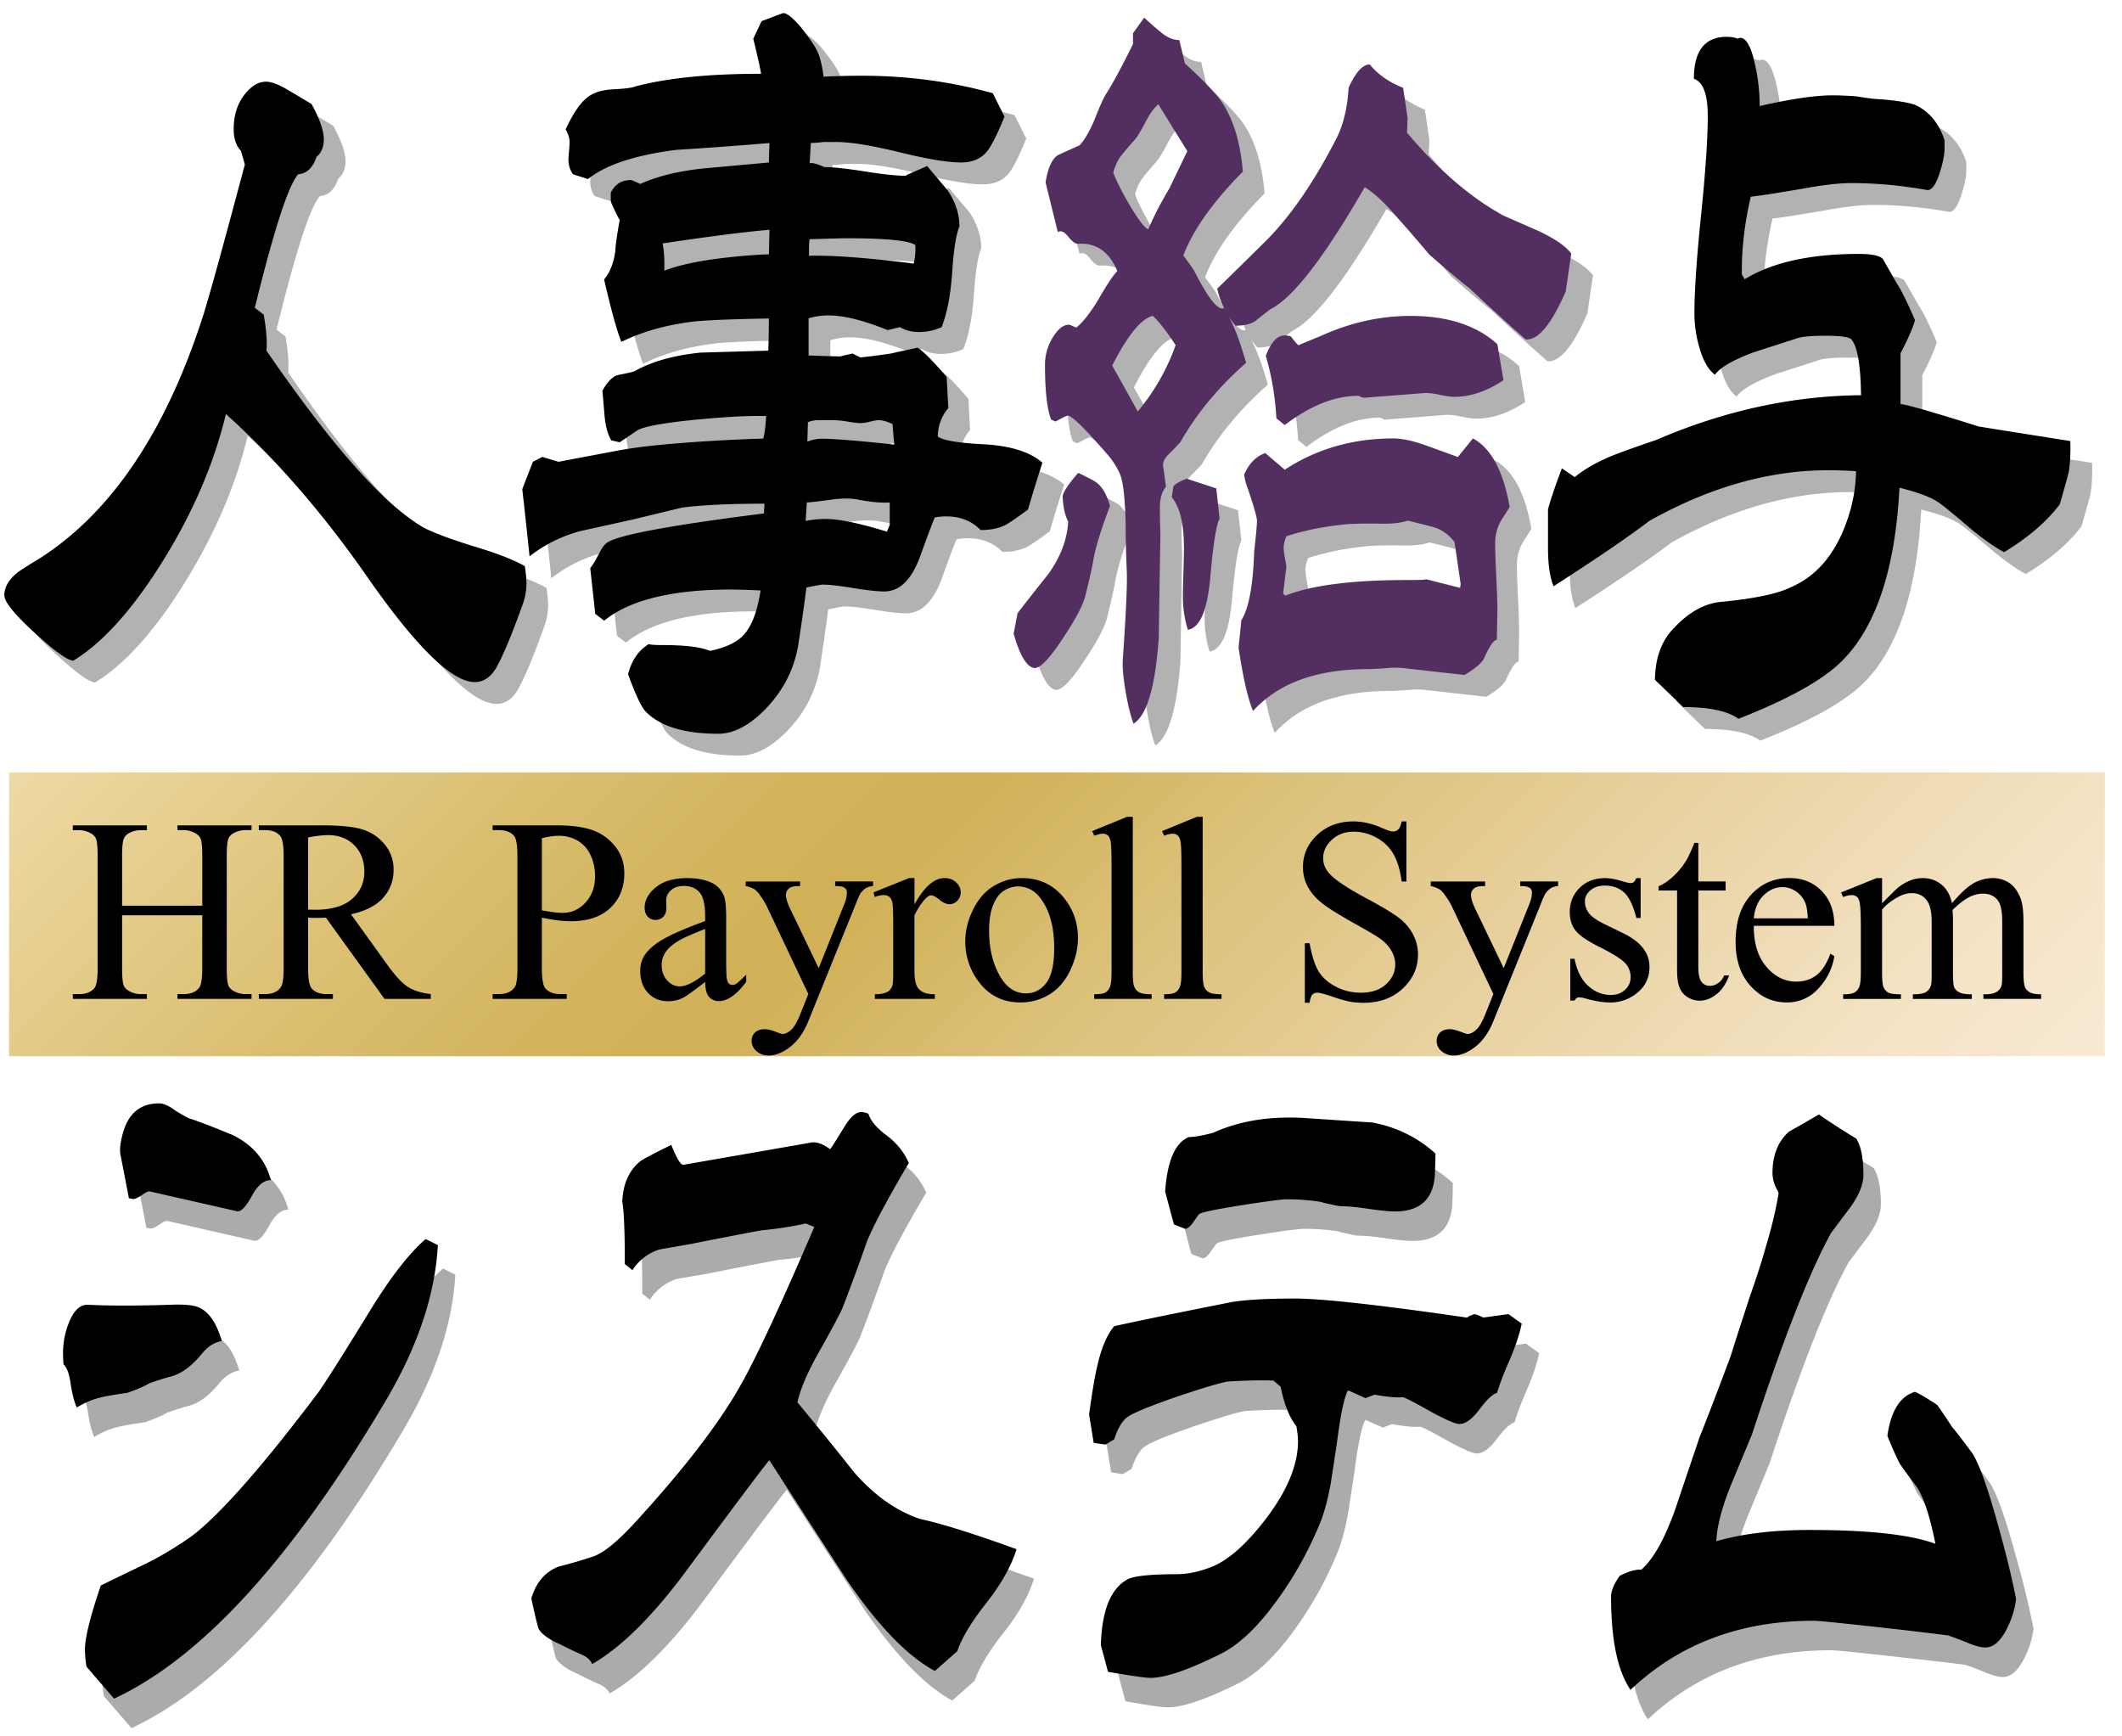 <?xml version="1.0" encoding="utf-8"?><svg xmlns="http://www.w3.org/2000/svg" width="99" height="81" viewBox="84.733 31.721 99 81"><linearGradient id="a" gradientUnits="userSpaceOnUse" x1="106.291" y1="46.619" x2="161.8" y2="102.128"><stop offset="0" stop-color="#ead18f"/><stop offset=".076" stop-color="#e1c477"/><stop offset=".221" stop-color="#d1af4e"/><stop offset=".335" stop-color="#c8a235"/><stop offset=".405" stop-color="#c49d2c"/><stop offset=".559" stop-color="#d4b35c"/><stop offset=".766" stop-color="#e7cd97"/><stop offset=".919" stop-color="#f3debb"/><stop offset="1" stop-color="#f8e4c9"/></linearGradient><path opacity=".8" fill="url(#a)" d="M85.156 67.753h97.778v13.241H85.156z"/><path fill="#ABABAB" d="M94.99 96.216c-.476.59-.961.956-1.452 1.089-.222.054-.563.16-1.024.321-.225.134-.565.284-1.025.444a13.3 13.3 0 0 0-1.19.201 3.723 3.723 0 0 0-1.168.484c-.128-.27-.231-.686-.311-1.252-.063-.375-.166-.629-.31-.765a6.398 6.398 0 0 1-.023-.481c0-.567.107-1.088.321-1.572.214-.485.488-.728.822-.728.969.055 2.271.055 3.908 0 .666-.026 1.118.03 1.357.163.43.214.763.725 1.001 1.532-.333.055-.636.244-.906.564zm8.556 2.218c-4.353 7.36-8.579 11.993-12.678 13.902l-1.287-1.491a5.327 5.327 0 0 1-.072-.807c0-.536.248-1.531.739-2.984.716-.348 1.438-.697 2.169-1.046.826-.429 1.533-.86 2.121-1.289 1.318-1.021 3.257-3.223 5.813-6.609.303-.401 1.113-1.678 2.432-3.827.969-1.586 1.843-2.713 2.62-3.385l.572.281c-.127 2.31-.937 4.728-2.429 7.255zm-6.22-9.602c-.303.563-.548.818-.738.766l-4.074-.927c-.063 0-.184.061-.359.181-.174.122-.309.18-.404.18l-.19-.04-.382-1.972c-.063-.241-.031-.591.096-1.046.254-.938.817-1.41 1.691-1.41.206 0 .453.109.739.323.381.242.627.375.739.403.412.132 1.071.387 1.977.762.922.458 1.51 1.157 1.765 2.096-.32 0-.605.227-.86.684zM130.21 110.121l-1.05.928c-1.286-.701-2.659-2.123-4.122-4.274a1243.848 1243.848 0 0 1-3.598-5.56c-.239.27-1.549 2.013-3.932 5.239-1.541 2.067-2.985 3.489-4.337 4.268-.063-.159-.198-.294-.404-.4-.367-.16-.731-.336-1.097-.524-.493-.216-.818-.441-.977-.684-.049-.082-.167-.565-.358-1.452.223-.753.651-1.249 1.287-1.489.54-.136 1.073-.289 1.597-.465.524-.174 1.263-.798 2.216-1.874 2.097-2.312 3.63-4.313 4.599-6.005.731-1.262 1.898-3.761 3.504-7.494l-.406-.162a15.87 15.87 0 0 1-2.073.321c-.745.134-1.858.35-3.336.646l-1.405.24a2.293 2.293 0 0 0-1.264.97l-.356-.281c0-1.533-.039-2.5-.12-2.903.033-.833.311-1.467.835-1.894.144-.108.627-.363 1.453-.765.254.645.444.95.573.927l5.789-1.008.237-.041c.256 0 .525.107.811.322.031-.028.263-.39.691-1.088.27-.429.524-.645.763-.645.096 0 .207.027.333.083.096.32.377.658.847 1.005a3.16 3.16 0 0 1 1.036 1.29c-1.001 1.693-1.652 2.914-1.954 3.666a92.922 92.922 0 0 1-1.144 3.104c-.126.293-.508 1.008-1.143 2.137-.51.913-.827 1.664-.954 2.254.89 1.076 1.771 2.163 2.646 3.267.937 1.073 1.962 1.798 3.072 2.175 1.003.216 2.503.685 4.504 1.41-.254.808-.727 1.645-1.417 2.518-.691.874-1.14 1.619-1.346 2.238zM155.396 98.071c-.208.054-.48.312-.822.766-.341.46-.655.687-.941.687-.174 0-.588-.173-1.239-.522-.762-.431-1.225-.672-1.382-.726-.304.025-.747-.015-1.334-.12l-.43.158-.811-.359c-.175.294-.348 1.128-.522 2.495l-.287 1.854c-.128.698-.276 1.275-.453 1.732a17.24 17.24 0 0 1-2.072 3.746c-.922 1.261-1.813 2.096-2.67 2.499-1.46.725-2.533 1.087-3.217 1.087-.236 0-.897-.094-1.977-.284l-.334-1.247c.047-1.612.462-2.632 1.239-3.063.318-.162 1.087-.241 2.313-.241.508 0 1.063-.12 1.667-.363.763-.322 1.587-1.063 2.478-2.217 1.001-1.316 1.502-2.526 1.502-3.628a3.71 3.71 0 0 0-.025-.362l-.047-.324c-.333-.427-.581-1.047-.739-1.853l-.333-.286c-.477-.027-1.184-.013-2.12.041-.351.053-1.16.294-2.433.726-1.318.457-2.089.781-2.311.967-.223.188-.412.525-.572 1.008l-.404.243-.549-.081-.216-1.33c.143-1.047.271-1.802.384-2.257.189-.833.451-1.45.785-1.854a281.13 281.13 0 0 1 5.506-1.129c.666-.108 1.636-.161 2.906-.161 1.287 0 3.963.294 8.03.887.031 0 .079-.029.143-.081l.238-.081.238.081c.047.028.103.052.168.081l1.167-.161.62.442c-.097.482-.289 1.058-.574 1.716-.285.659-.476 1.165-.57 1.514zm-2.907-10.155c-.078 1.129-.698 1.692-1.858 1.692-.285 0-.699-.04-1.238-.121-.542-.081-.947-.121-1.217-.121-.127 0-.294-.027-.501-.08a3.796 3.796 0 0 1-.5-.122c-.508-.081-1.04-.12-1.597-.12-.237 0-.954.091-2.143.281-1.193.186-1.838.322-1.931.403-.016 0-.109.122-.274.363-.166.242-.307.351-.418.322l-.5-.201-.403-1.532c.093-1.423.459-2.271 1.096-2.539.252 0 .634-.069 1.143-.202 1.24-.565 2.685-.793 4.336-.686 1.987.133 3.011.202 3.073.202 1.146.214 2.131.699 2.957 1.451 0 .245-.009.579-.025 1.01zM178.176 109.95c-.222 0-.518-.08-.881-.24a20.526 20.526 0 0 0-.856-.323c-.367-.055-1.64-.202-3.813-.444-1.463-.16-2.281-.241-2.456-.241-3.43 0-6.281 1.075-8.555 3.224-.603-.886-.906-2.337-.906-4.352 0-.269.137-.592.408-.967.427-.218.761-.311.999-.284.558-.482 1.078-1.412 1.575-2.783.378-1.128.761-2.256 1.141-3.384.336-.835.819-2.095 1.455-3.789.191-.616.483-1.531.882-2.74.363-1.046.617-1.839.761-2.377a18.74 18.74 0 0 0 .597-2.499l-.047-.121a1.57 1.57 0 0 1-.238-.805c0-.833.253-1.479.761-1.934.478-.27.945-.538 1.405-.808.415.297.995.673 1.74 1.129.223.349.336.915.336 1.693 0 .431-.199.927-.598 1.49-.303.405-.604.808-.905 1.208-.999 1.801-2.231 4.933-3.694 9.389-.331.807-.667 1.612-.999 2.418-.413 1.021-.636 1.882-.669 2.579 1.208-.348 2.661-.522 4.363-.522 2.747 0 4.701.217 5.86.645-.27-1.346-.57-2.244-.905-2.701-.381-.51-.627-.847-.739-1.008a12.332 12.332 0 0 1-.595-1.329c.159-1.155.588-1.838 1.285-2.056.24.109.582.311 1.026.604.016 0 .254.351.713 1.048.209.242.518.646.931 1.211.318.483.707 1.558 1.167 3.224a45.83 45.83 0 0 1 .883 3.589 4.29 4.29 0 0 1-.524 1.552c-.272.468-.576.704-.908.704z"/><path d="M94.176 94.841c-.476.591-.959.953-1.452 1.088-.222.054-.564.161-1.023.321-.224.134-.564.284-1.026.444-.57.082-.969.149-1.19.202a3.79 3.79 0 0 0-1.167.484c-.128-.269-.232-.686-.311-1.249-.063-.375-.165-.633-.311-.765a7.75 7.75 0 0 1-.023-.484c0-.566.107-1.088.322-1.573.215-.482.488-.724.822-.724.969.052 2.272.052 3.907 0 .668-.027 1.121.026 1.358.161.429.216.762.725 1.002 1.531-.334.053-.637.241-.908.564zm8.556 2.216c-4.353 7.361-8.579 11.995-12.677 13.904l-1.287-1.492a5.04 5.04 0 0 1-.071-.806c0-.539.245-1.532.738-2.981.715-.351 1.438-.698 2.168-1.049a16.62 16.62 0 0 0 2.121-1.288c1.318-1.021 3.257-3.225 5.814-6.61.301-.404 1.111-1.679 2.431-3.829.968-1.583 1.843-2.711 2.621-3.385l.571.283c-.127 2.309-.935 4.727-2.429 7.253zm-6.219-9.601c-.302.564-.547.819-.738.764l-4.075-.925c-.064 0-.184.059-.358.181-.176.12-.31.18-.405.18l-.19-.039-.381-1.971c-.064-.243-.032-.59.095-1.047.254-.94.818-1.407 1.692-1.407.206 0 .452.105.738.321.381.241.628.373.739.401.412.133 1.071.389 1.977.763.922.458 1.511 1.155 1.765 2.095-.32 0-.605.227-.859.684zM129.396 108.745l-1.049.925c-1.287-.697-2.661-2.121-4.123-4.271a1028.347 1028.347 0 0 1-3.598-5.562c-.238.27-1.549 2.017-3.932 5.237-1.541 2.07-2.986 3.496-4.336 4.274-.064-.162-.198-.297-.406-.404a22.2 22.2 0 0 1-1.097-.523c-.491-.215-.818-.443-.976-.687-.047-.078-.168-.563-.357-1.448.223-.754.65-1.25 1.287-1.491.54-.135 1.07-.289 1.596-.465.524-.174 1.263-.799 2.216-1.874 2.097-2.31 3.631-4.312 4.6-6.004.73-1.262 1.898-3.759 3.502-7.496l-.404-.161c-.571.133-1.265.242-2.073.322-.747.135-1.858.35-3.336.644l-1.405.244a2.299 2.299 0 0 0-1.265.967l-.357-.283c0-1.531-.038-2.498-.119-2.901.032-.833.312-1.462.835-1.894.143-.106.628-.361 1.454-.765.254.645.444.954.571.927l5.789-1.008.239-.042c.256 0 .524.109.811.324.031-.027.263-.39.691-1.089.27-.431.523-.646.762-.646.096 0 .208.029.334.083.096.32.377.657.846 1.007s.815.779 1.037 1.289c-1.002 1.693-1.652 2.917-1.956 3.668a95.182 95.182 0 0 1-1.142 3.103c-.128.296-.509 1.009-1.146 2.136-.507.912-.825 1.664-.952 2.257a191.836 191.836 0 0 1 2.646 3.265c.937 1.074 1.962 1.799 3.073 2.175 1.001.215 2.503.685 4.505 1.411-.255.806-.728 1.644-1.419 2.519-.69.872-1.139 1.617-1.346 2.237zM154.581 96.694c-.203.055-.478.309-.819.766-.344.459-.654.688-.942.688-.176 0-.587-.177-1.24-.524-.763-.43-1.223-.671-1.382-.725-.302.027-.745-.011-1.334-.12l-.428.161-.811-.363c-.176.297-.351 1.128-.525 2.499l-.283 1.853c-.129.696-.28 1.274-.454 1.731a17.268 17.268 0 0 1-2.074 3.746c-.921 1.262-1.811 2.094-2.668 2.496-1.463.727-2.532 1.089-3.218 1.089-.237 0-.896-.097-1.976-.281l-.335-1.251c.048-1.61.459-2.632 1.24-3.063.317-.161 1.086-.241 2.31-.241.509 0 1.065-.121 1.67-.362.762-.322 1.589-1.061 2.478-2.217 1.001-1.317 1.501-2.527 1.501-3.631 0-.077-.009-.197-.024-.358l-.048-.324c-.334-.43-.58-1.046-.738-1.854l-.334-.284c-.476-.026-1.184-.013-2.121.041-.349.054-1.158.295-2.431.724-1.319.459-2.088.782-2.311.971-.223.186-.412.523-.571 1.007l-.406.241-.549-.079-.214-1.33c.144-1.05.271-1.801.383-2.259.188-.835.451-1.453.786-1.855 1.222-.269 3.056-.645 5.505-1.129.665-.105 1.636-.161 2.905-.161 1.288 0 3.965.297 8.031.887.031 0 .079-.026.143-.081l.237-.081.239.081c.047.028.102.055.168.081l1.166-.161.619.443c-.096.486-.285 1.057-.571 1.717-.287.657-.477 1.163-.574 1.512zm-2.906-10.154c-.076 1.128-.699 1.693-1.858 1.693-.283 0-.698-.041-1.239-.122-.539-.08-.945-.12-1.214-.12-.129 0-.295-.026-.502-.082-.271-.053-.436-.092-.499-.121a10.252 10.252 0 0 0-1.599-.121c-.238 0-.952.095-2.142.282-1.193.19-1.837.323-1.933.403-.015 0-.107.121-.273.366-.167.239-.306.346-.416.319l-.501-.202-.407-1.529c.099-1.426.462-2.271 1.099-2.542.253 0 .636-.068 1.144-.201 1.238-.565 2.684-.792 4.337-.684 1.985.134 3.01.202 3.073.202 1.146.216 2.129.699 2.957 1.451-.001.242-.01.577-.027 1.008zM177.363 108.573c-.224 0-.519-.08-.881-.239a20.16 20.16 0 0 0-.859-.323 212.23 212.23 0 0 0-3.813-.445c-1.461-.159-2.276-.239-2.453-.239-3.43 0-6.284 1.075-8.555 3.223-.604-.886-.906-2.334-.906-4.353 0-.266.135-.592.405-.967.429-.214.764-.31 1.002-.282.555-.482 1.081-1.413 1.573-2.781.379-1.131.763-2.26 1.142-3.384.333-.834.82-2.097 1.454-3.791.192-.619.485-1.53.883-2.741.364-1.046.618-1.838.762-2.377.27-.885.468-1.719.596-2.497l-.048-.121a1.582 1.582 0 0 1-.238-.806c0-.834.255-1.479.763-1.936.479-.268.944-.538 1.405-.805.414.293.993.67 1.739 1.127.224.351.335.913.335 1.692 0 .432-.198.928-.596 1.492l-.907 1.208c-1 1.803-2.231 4.932-3.691 9.391-.334.805-.667 1.611-1.002 2.416-.411 1.021-.634 1.882-.667 2.583 1.207-.352 2.661-.526 4.36-.526 2.748 0 4.703.216 5.862.645-.27-1.343-.571-2.243-.906-2.701a32.436 32.436 0 0 1-.737-1.008c-.174-.32-.373-.765-.597-1.328.16-1.154.587-1.841 1.285-2.053.241.107.582.307 1.025.604.018 0 .255.348.717 1.047.205.242.517.646.93 1.209.317.482.705 1.558 1.167 3.225.382 1.343.676 2.539.88 3.588a4.253 4.253 0 0 1-.524 1.552c-.271.468-.571.701-.905.701zM90.429 73.971h3.741v-2.316c0-.41-.025-.68-.077-.812a.524.524 0 0 0-.251-.254 1.093 1.093 0 0 0-.543-.144h-.286v-.223h3.456v.223h-.286c-.191 0-.371.046-.543.137a.505.505 0 0 0-.26.287c-.046.129-.068.392-.068.786v5.229c0 .41.025.68.077.812.04.098.122.183.245.255.176.095.357.143.549.143h.286v.223h-3.456v-.223h.286c.33 0 .571-.097.723-.292.099-.125.148-.432.148-.917v-2.467h-3.741v2.467c0 .41.025.68.077.812.04.098.123.183.249.255.17.095.351.143.54.143h.291v.223H88.13v-.223h.286c.334 0 .577-.097.729-.292.095-.125.143-.432.143-.917v-5.229c0-.41-.025-.68-.077-.812a.532.532 0 0 0-.245-.254 1.123 1.123 0 0 0-.549-.144h-.287v-.223h3.456v.223h-.291c-.189 0-.37.046-.54.137a.52.52 0 0 0-.255.287c-.048.129-.071.392-.071.786v2.314zM104.83 78.316h-2.158l-2.734-3.788c-.199.008-.361.012-.485.012-.05 0-.105 0-.163-.002-.059-.002-.119-.006-.182-.01v2.355c0 .509.056.826.167.947.149.175.375.263.677.263h.313v.223h-3.456v-.223h.303c.341 0 .584-.111.73-.334.083-.122.124-.414.124-.875v-5.229c0-.507-.055-.823-.166-.947-.153-.175-.384-.263-.688-.263h-.303v-.223h2.936c.855 0 1.486.063 1.893.189s.75.354 1.033.69c.283.336.425.736.425 1.202 0 .497-.161.929-.485 1.295-.323.366-.823.623-1.502.774l1.672 2.322c.38.533.707.889.98 1.064.273.175.631.286 1.07.334v.224zm-5.723-4.162c.074 0 .139.002.193.004.056.002.101.002.136.002.759 0 1.331-.167 1.718-.501.384-.332.577-.758.577-1.275 0-.505-.155-.915-.467-1.231-.311-.316-.723-.476-1.235-.476a5.31 5.31 0 0 0-.922.111v3.366zM110.014 74.528v2.355c0 .509.056.826.166.947.149.175.378.263.683.263h.309v.223h-3.456v-.223h.304c.342 0 .587-.111.734-.334.079-.122.119-.414.119-.875v-5.229c0-.507-.054-.823-.161-.947-.155-.175-.386-.263-.692-.263h-.304v-.223h2.956c.721 0 1.29.076 1.706.225.417.149.768.4 1.053.754.286.356.429.776.429 1.261 0 .66-.217 1.198-.651 1.611-.434.414-1.046.621-1.839.621-.194 0-.404-.014-.629-.042a7.973 7.973 0 0 1-.727-.124zm0-.342c.209.04.395.07.557.089.161.02.3.03.414.03.41 0 .765-.159 1.063-.479.297-.32.447-.734.447-1.244 0-.35-.072-.676-.214-.977a1.492 1.492 0 0 0-.604-.672 1.757 1.757 0 0 0-.888-.225c-.201 0-.46.038-.775.113v3.365zM117.631 77.526c-.559.434-.909.685-1.052.752-.213.1-.441.149-.683.149-.376 0-.686-.129-.93-.388-.242-.258-.364-.599-.364-1.022 0-.267.06-.498.178-.692.163-.271.444-.525.847-.764.401-.238 1.069-.531 2.004-.873v-.215c0-.543-.086-.917-.257-1.12-.172-.203-.421-.304-.747-.304-.249 0-.445.067-.591.203a.616.616 0 0 0-.225.464l.012.346c0 .183-.048.325-.141.422a.488.488 0 0 1-.37.149.47.47 0 0 1-.363-.155c-.095-.104-.141-.245-.141-.422 0-.342.174-.656.523-.943.349-.287.838-.43 1.468-.43.483 0 .88.082 1.189.245.233.124.406.316.518.579.071.171.106.521.106 1.05v1.854c0 .521.01.842.03.959.02.117.052.195.098.235.046.04.098.06.158.06a.326.326 0 0 0 .167-.042c.083-.052.244-.197.482-.436v.334c-.445.601-.87.899-1.275.899a.58.58 0 0 1-.465-.203c-.113-.134-.172-.365-.176-.691zm0-.388v-2.085c-.598.238-.983.408-1.158.507-.312.177-.536.36-.669.551-.135.191-.202.4-.202.627 0 .286.085.525.255.714s.366.283.587.283c.3 0 .696-.199 1.187-.597zM119.522 72.841h2.539v.215h-.125c-.178 0-.312.04-.401.117a.372.372 0 0 0-.134.292c0 .155.065.372.196.648l1.331 2.771 1.214-3.034a1.3 1.3 0 0 0 .101-.488.27.27 0 0 0-.041-.163c-.032-.043-.081-.08-.148-.105s-.187-.04-.357-.04v-.215h1.768v.215a.82.82 0 0 0-.339.097.986.986 0 0 0-.262.269 3.66 3.66 0 0 0-.202.463l-2.213 5.466c-.214.529-.495.929-.843 1.2-.348.272-.682.408-1.003.408a.83.83 0 0 1-.578-.203.62.62 0 0 1-.226-.468c0-.167.054-.302.163-.404.11-.102.26-.151.45-.151.132 0 .31.044.537.131.158.062.258.092.297.092.119 0 .249-.062.39-.187.142-.124.283-.362.426-.718l.384-.958-1.954-4.124a3.291 3.291 0 0 0-.285-.461 1.35 1.35 0 0 0-.244-.283 1.346 1.346 0 0 0-.439-.169v-.213zM127.397 72.682v1.229c.455-.82.923-1.229 1.402-1.229.218 0 .397.067.54.201s.214.287.214.462a.553.553 0 0 1-.154.394.5.5 0 0 1-.37.161c-.139 0-.294-.067-.466-.207-.172-.137-.3-.207-.382-.207-.071 0-.148.04-.232.119-.178.166-.361.434-.552.81v2.62c0 .304.038.533.113.69a.627.627 0 0 0 .273.269c.131.072.319.108.564.108v.215h-2.798v-.215c.277 0 .483-.044.618-.131a.514.514 0 0 0 .208-.307c.02-.067.03-.261.03-.581v-2.117c0-.639-.014-1.019-.039-1.14-.025-.122-.074-.211-.144-.267s-.155-.083-.26-.083c-.124 0-.263.03-.418.089l-.06-.215 1.658-.668h.255zM132.402 72.682c.825 0 1.486.314 1.986.945.424.537.636 1.154.636 1.852 0 .49-.117.985-.351 1.486-.234.503-.556.881-.966 1.136-.41.254-.867.382-1.371.382-.82 0-1.472-.328-1.956-.985a3.07 3.07 0 0 1-.612-1.864c0-.503.124-1 .372-1.498.247-.495.573-.861.978-1.098s.833-.356 1.284-.356zm-.183.39c-.21 0-.421.063-.632.189-.211.125-.382.346-.512.66-.131.314-.196.718-.196 1.211 0 .798.156 1.484.472 2.063.313.577.729.865 1.242.865.383 0 .699-.159.948-.478s.374-.867.374-1.643c0-.973-.208-1.737-.623-2.294-.281-.382-.639-.573-1.073-.573zM137.582 69.825v7.257c0 .342.024.569.074.681.05.109.126.195.229.252.104.058.296.086.577.086v.215h-2.68v-.215c.252 0 .424-.026.516-.078a.524.524 0 0 0 .215-.255c.053-.119.078-.348.078-.687v-4.973c0-.613-.014-.989-.041-1.13-.028-.141-.072-.237-.134-.289s-.14-.077-.235-.077c-.103 0-.233.032-.393.095l-.101-.215 1.626-.668h.269zM140.843 69.825v7.257c0 .342.025.569.074.681.05.109.126.195.229.252.103.058.295.086.576.086v.215h-2.679v-.215c.251 0 .423-.026.515-.078a.519.519 0 0 0 .215-.255c.053-.119.079-.348.079-.687v-4.973c0-.613-.015-.989-.042-1.13s-.072-.237-.134-.289-.14-.077-.234-.077a1.12 1.12 0 0 0-.393.095l-.102-.215 1.626-.668h.27zM150.348 70.04v2.801h-.222c-.071-.537-.199-.965-.385-1.283a2.012 2.012 0 0 0-.789-.76 2.175 2.175 0 0 0-1.06-.28c-.412 0-.755.127-1.024.38-.27.251-.404.539-.404.861 0 .245.085.47.256.673.246.298.832.696 1.758 1.193.754.404 1.271.716 1.547.933s.489.472.639.766.224.603.224.925c0 .613-.237 1.142-.711 1.586-.474.443-1.082.664-1.827.664a3.83 3.83 0 0 1-.659-.054 6.822 6.822 0 0 1-.765-.223c-.385-.129-.63-.193-.733-.193a.312.312 0 0 0-.234.091c-.058.062-.101.187-.128.378h-.222v-2.777h.222c.104.581.242 1.014.415 1.303.175.289.441.527.799.718.358.191.751.287 1.179.287.495 0 .886-.131 1.173-.394.286-.263.43-.573.43-.931 0-.199-.055-.4-.163-.603a1.782 1.782 0 0 0-.509-.567c-.154-.12-.578-.372-1.271-.758-.691-.386-1.183-.694-1.474-.925-.292-.231-.512-.486-.662-.764s-.226-.585-.226-.919c0-.579.222-1.081.665-1.5.445-.418 1.01-.629 1.696-.629.429 0 .884.107 1.363.32.222.1.379.149.471.149.103 0 .187-.03.252-.094.065-.062.118-.187.158-.376h.221zM151.481 72.841h2.539v.215h-.124c-.179 0-.313.04-.401.117a.37.37 0 0 0-.134.292c0 .155.065.372.196.648l1.33 2.771 1.214-3.034c.067-.166.102-.329.102-.488a.27.27 0 0 0-.042-.163c-.031-.043-.081-.08-.148-.105s-.187-.04-.356-.04v-.215h1.767v.215a.824.824 0 0 0-.339.097 1 1 0 0 0-.262.269 3.66 3.66 0 0 0-.202.463l-2.213 5.466c-.214.529-.495.929-.842 1.2-.348.272-.682.408-1.004.408a.83.83 0 0 1-.578-.203.62.62 0 0 1-.226-.468c0-.167.055-.302.163-.404.11-.102.26-.151.45-.151.132 0 .311.044.537.131.158.062.258.092.297.092.119 0 .249-.062.391-.187.141-.124.282-.362.425-.718l.384-.958-1.954-4.124a3.291 3.291 0 0 0-.285-.461 1.35 1.35 0 0 0-.244-.283 1.346 1.346 0 0 0-.439-.169v-.213zM161.276 72.682v1.862h-.198c-.15-.584-.343-.982-.578-1.195-.235-.211-.535-.316-.898-.316-.277 0-.5.074-.671.221-.169.149-.255.313-.255.492a.9.9 0 0 0 .188.573c.122.165.372.338.748.521l.868.423c.806.396 1.208.916 1.208 1.56 0 .499-.188.899-.562 1.204a1.938 1.938 0 0 1-1.258.458c-.333 0-.714-.06-1.142-.179a1.147 1.147 0 0 0-.321-.06c-.091 0-.162.052-.214.151h-.198v-1.949h.198c.111.559.323.979.637 1.263.313.282.663.424 1.052.424.273 0 .497-.08.669-.243a.768.768 0 0 0 .259-.583.936.936 0 0 0-.288-.694c-.192-.187-.576-.424-1.151-.712-.575-.287-.953-.545-1.131-.776-.179-.227-.268-.513-.268-.859 0-.45.153-.826.461-1.13.306-.302.703-.454 1.19-.454.215 0 .474.048.778.139.202.062.337.092.404.092.063 0 .112-.014.148-.042s.077-.091.125-.189h.2zM163.967 71.042v1.798h1.272v.422h-1.272v3.547c0 .354.05.593.151.716.1.124.229.185.389.185.131 0 .257-.04.379-.124a.772.772 0 0 0 .285-.362h.23c-.139.392-.336.684-.591.881-.254.199-.517.296-.786.296-.183 0-.361-.05-.536-.151s-.305-.247-.388-.436-.125-.481-.125-.875v-3.678h-.864v-.199c.219-.087.443-.237.672-.446.229-.208.435-.458.614-.744.094-.151.223-.43.387-.832h.183zM166.554 74.91c-.004.812.192 1.448.588 1.91.396.461.86.692 1.396.692.356 0 .666-.097.93-.292.263-.195.483-.533.662-1.013l.183.119a2.836 2.836 0 0 1-.726 1.488 1.935 1.935 0 0 1-1.503.668c-.654 0-1.214-.255-1.679-.766-.466-.511-.699-1.2-.699-2.063 0-.935.239-1.663.717-2.187.477-.523 1.076-.786 1.798-.786.61 0 1.11.203 1.503.607.393.404.589.945.589 1.621h-3.759zm0-.35h2.521c-.02-.35-.062-.597-.125-.74-.099-.223-.246-.397-.442-.525s-.401-.191-.615-.191c-.329 0-.623.129-.883.386-.261.256-.412.612-.456 1.07zM172.542 73.854c.396-.4.629-.631.7-.69.179-.153.37-.271.575-.354.207-.086.411-.127.613-.127.34 0 .633.102.878.3.245.201.41.491.493.872.408-.479.753-.796 1.034-.947.281-.149.571-.225.868-.225.289 0 .546.076.77.225.225.149.401.394.532.732.088.23.131.595.131 1.088v2.355c0 .342.026.577.077.705.04.085.114.161.222.223s.283.092.525.092v.215h-2.694v-.215h.112c.234 0 .416-.046.547-.138a.517.517 0 0 0 .196-.302c.016-.068.024-.261.024-.579v-2.351c0-.446-.054-.76-.161-.943-.154-.254-.401-.382-.741-.382-.21 0-.421.054-.632.159-.212.105-.468.3-.77.587l-.012.065.017.257v2.608c0 .374.021.607.061.699.042.089.12.167.234.229s.31.092.585.092v.215h-2.751v-.215c.299 0 .505-.036.617-.108a.549.549 0 0 0 .232-.32c.021-.068.03-.265.03-.591v-2.351c0-.446-.065-.766-.195-.963a.831.831 0 0 0-.729-.386c-.213 0-.424.058-.633.175-.328.177-.581.374-.758.595v2.93c0 .358.024.591.073.699a.512.512 0 0 0 .219.24c.096.054.292.08.588.08v.215h-2.695v-.215c.248 0 .423-.026.521-.08s.174-.139.226-.256c.052-.118.077-.344.077-.683v-2.093c0-.603-.018-.991-.054-1.166-.027-.133-.072-.223-.132-.273a.376.376 0 0 0-.244-.075c-.111 0-.245.03-.4.089l-.09-.215 1.653-.668h.258v1.17z"/><path fill="#B2B2B2" d="M110.151 60.875c-.521 1.454-.944 2.471-1.273 3.045-.259.425-.588.637-.986.637-1.056 0-2.717-1.621-4.984-4.865-2.061-2.971-4.267-5.517-6.62-7.639-.555 2.304-1.532 4.585-2.934 6.844-1.403 2.258-2.796 3.812-4.181 4.66-.259 0-.861-.433-1.804-1.296-.943-.863-1.415-1.447-1.415-1.75 0-.394.217-.758.648-1.091.313-.212.623-.409.935-.592 3.358-2.121 5.912-5.88 7.659-11.276.242-.728.9-3.107 1.974-7.139l-.183-.637c-.225-.243-.338-.576-.338-1 0-.636.16-1.167.48-1.591.321-.425.662-.637 1.025-.637.261 0 .615.136 1.065.409.363.212.718.425 1.064.637.38.697.57 1.244.57 1.637 0 .364-.111.637-.337.819-.173.515-.459.788-.855.818-.451.485-1.126 2.562-2.026 6.229l.416.318c.12.697.164 1.258.13 1.683 3.08 4.487 5.538 7.246 7.373 8.276.483.243 1.264.53 2.336.863 1.022.303 1.8.607 2.337.909.052.334.077.592.077.774.002.333-.05.652-.153.955zM133.707 56.51c-.536.394-.892.637-1.064.727-.313.152-.692.229-1.143.229-.416-.426-.952-.637-1.61-.637-.173 0-.347.014-.521.045-.033.031-.276.667-.726 1.91-.398 1.031-.944 1.546-1.638 1.546-.328 0-.813-.053-1.453-.159-.642-.106-1.117-.159-1.429-.159-.069 0-.32.046-.753.136-.069.577-.192 1.44-.366 2.592-.175 1.152-.678 2.167-1.513 3.046-.761.789-1.507 1.183-2.233 1.183-1.558 0-2.675-.333-3.351-1-.207-.182-.492-.773-.856-1.772.156-.637.476-1.107.961-1.41.087.03.294.046.623.046 1.074 0 1.818.09 2.233.272.728-.151 1.246-.394 1.559-.728.381-.394.649-1.091.805-2.091a35.62 35.62 0 0 0-1.351-.045c-2.77 0-4.752.485-5.946 1.454l-.416-.318-.234-2.137c.104-.121.227-.318.364-.591l.078-.137c.086-.181.181-.318.285-.408.347-.364 2.806-.834 7.376-1.411l.026-.455c-1.646 0-2.927.061-3.844.182l-2.26.545c-.814.183-1.636.364-2.467.546a6.582 6.582 0 0 0-2.39 1.183c-.069-.698-.182-1.744-.338-3.137l.494-1.274.44-.227.753.227 2.884-.545c1.367-.243 3.592-.425 6.674-.546.069-.273.113-.622.13-1.046h-.52c-.64 0-1.593.061-2.856.182-1.488.152-2.371.318-2.648.5l-.806.545-.39-.091c-.155-.242-.26-.606-.312-1.091l-.104-1.228c.242-.425.484-.667.728-.728.467-.091.727-.152.778-.182.813-.455 1.844-.743 3.091-.864l3.142-.091a42.98 42.98 0 0 0 .026-1.5c-1.696.03-2.848.076-3.453.136-1.3.152-2.442.47-3.429.955-.208-.515-.476-1.485-.805-2.91.276-.333.45-.773.52-1.318.017-.303.086-.789.207-1.456l-.052-.091a8.681 8.681 0 0 1-.364-.773v-.409c.19-.394.503-.591.936-.591.035 0 .182.061.441.182.797-.364 1.792-.606 2.986-.728l3.013-.273.026-.909c-1.438.121-2.884.228-4.337.318-1.923.242-3.299.697-4.129 1.364l-.702-.227a1.153 1.153 0 0 1-.208-.637c0-.091.009-.235.026-.432.018-.198.026-.341.026-.433 0-.182-.062-.379-.183-.591.364-.788.728-1.303 1.091-1.546.26-.182.615-.288 1.065-.318.605-.03.97-.076 1.09-.136 1.489-.395 3.445-.591 5.87-.591-.034-.243-.156-.788-.363-1.637l.39-.818.963-.364c.157-.061.442.152.861.637.365.455.616.818.755 1.091s.242.682.313 1.228c.604-.03 1.193-.045 1.766-.045 2.146 0 4.189.273 6.128.818l.546 1.091c-.347.849-.623 1.395-.831 1.637-.277.333-.676.5-1.195.5-.623 0-1.583-.159-2.882-.478-1.298-.318-2.285-.478-2.961-.478h-.57a6.13 6.13 0 0 1-.598.046l-.053.945c.139-.03.363.03.676.18.415 0 1.047.069 1.896.203.849.136 1.489.203 1.922.203.018-.03.069-.061.156-.091l.831-.364c.589.7.908 1.079.96 1.139.364.545.546 1.108.546 1.684-.156.366-.269 1.071-.338 2.118-.069 1.048-.233 1.906-.493 2.575a2.562 2.562 0 0 1-1.038.228c-.348 0-.65-.076-.91-.228l-.57.137c-1.126-.455-2.044-.684-2.753-.684-.347 0-.658.046-.936.136v1.732a75.9 75.9 0 0 0 1.48.045c-.018 0 .174-.045.571-.136l.363.182c.329-.03.806-.091 1.429-.182.26-.061.675-.151 1.246-.273.278.182.728.637 1.351 1.364l.079 1.455c-.313.364-.477.803-.494 1.319.226.182.909.303 2.052.363 1.298.061 2.242.349 2.831.864a81.727 81.727 0 0 0-.673 2.184zm-17.045-12.414c.068.364.096.789.077 1.273 1.005-.394 2.632-.652 4.883-.773l.026-1.137c-1.108.091-2.77.304-4.986.637zm10.596 12.08c-.382.03-.883-.015-1.506-.136-.313-.061-.702-.061-1.169 0-.658.09-1.057.136-1.194.136l-.053.863c.294-.06.606-.09.936-.09.623 0 1.575.198 2.856.592l.13-.318v-1.047zm.13-3.653c-.243-.121-.459-.182-.649-.182-.087 0-.221.023-.403.068a1.837 1.837 0 0 1-.428.068c-.121 0-.32-.022-.598-.068a4.264 4.264 0 0 0-.623-.068h-.805c-.139 0-.286.031-.441.091l-.026.909c.226-.091.45-.136.675-.136.554 0 1.68.091 3.376.273l-.078-.955zm-2.182-8.669c-.121 0-.684.015-1.688.045a3.857 3.857 0 0 0-.027.455v.318c1.092-.03 2.72.091 4.884.364.069-.273.095-.561.077-.864-.295-.213-1.377-.318-3.246-.318zM136.752 58.89c-.069.394-.199.97-.39 1.727-.139.456-.493 1.107-1.064 1.956-.641.971-1.091 1.411-1.351 1.319-.329-.091-.632-.621-.909-1.591l.182-.955c.468-.607.943-1.212 1.429-1.818.571-.788.884-1.607.935-2.456-.155-.303-.242-.697-.259-1.183.034-.211.276-.575.727-1.09.502.243.788.394.857.454.276.213.484.577.623 1.092-.417 1.09-.677 1.938-.78 2.545zm4.068-5.533c-.017.031-.19.212-.52.546-.225.212-.319.409-.285.59l.13.955c-.19.213-.285.547-.285 1 0 .394.008.788.025 1.183-.052 3.123-.078 4.744-.078 4.865-.157 2.274-.549 3.607-1.175 4.002-.138-.364-.266-.879-.379-1.547-.112-.667-.151-1.182-.117-1.546.139-1.97.199-3.289.183-3.955a69.733 69.733 0 0 1-.053-1.637c0-1.577-.095-2.576-.285-3.002a3.684 3.684 0 0 0-.52-.818c-1.074-1.243-1.705-1.864-1.896-1.864-.053 0-.242.091-.571.273l-.208-.091c-.19-.487-.286-1.338-.286-2.556 0-.455.121-.881.364-1.277.241-.395.493-.593.753-.593.034 0 .146.046.338.137.276-.212.605-.622.987-1.228.432-.758.744-1.228.934-1.41-.38-.91-.995-1.333-1.844-1.273-.121 0-.272-.114-.454-.341-.182-.227-.342-.295-.48-.205l-.571-2.319c.121-.758.347-1.197.676-1.319l.908-.409c.208-.212.434-.591.675-1.137.26-.667.451-1.091.572-1.273.311-.485.727-1.258 1.248-2.319v-.5l.522-.728c.262.243.53.478.807.705.279.227.556.341.833.341l.26 1.091c.9.819 1.489 1.44 1.766 1.865.521.818.831 1.879.936 3.183-1.385 1.395-2.312 2.698-2.778 3.911.121.152.285.379.493.682.657 1.303 1.125 1.895 1.402 1.773.034.03.061.076.077.136a4.07 4.07 0 0 1-.39-1.046c.537-.515 1.325-1.288 2.363-2.319 1.126-1.152 2.199-2.729 3.221-4.729.313-.636.493-1.41.546-2.319.329-.728.658-1.092.987-1.092.362.455.883.819 1.558 1.092l.208 1.41-.026.682c1.454 1.728 2.952 3.017 4.493 3.866l1.662.727c.762.364 1.264.712 1.506 1.046l-.26 1.773c-.675 1.548-1.298 2.291-1.87 2.229a95.514 95.514 0 0 1-2.597-2.366c-.434-.333-1.064-.864-1.896-1.592a84.002 84.002 0 0 0-1.455-1.682c-.588-.697-1.107-1.183-1.558-1.456-1.888 3.274-3.35 5.168-4.39 5.684-.086.061-.319.243-.7.546-.208.151-.521.228-.936.228a5.09 5.09 0 0 1-.312-.41c.26.457.528 1.169.805 2.143-1.279 1.127-2.301 2.358-3.063 3.694zm-1.289-5.881c-.537.121-1.169.894-1.896 2.319.276.485.675 1.198 1.193 2.137a10.1 10.1 0 0 0 1.767-3.092c-.415-.636-.77-1.091-1.064-1.364zm.26-9.867c-.19.151-.382.409-.572.773-.241.455-.415.742-.519.864-.19.212-.386.439-.585.682s-.342.53-.428.864c.12.333.363.818.727 1.455.45.758.753 1.152.909 1.183.242-.576.571-1.213.986-1.91l.832-1.729-1.35-2.182zm2.414 22.144c-.139 1.486-.484 2.274-1.038 2.365a5.213 5.213 0 0 1-.233-1.502c0-.272.009-.667.025-1.182.018-.516.025-.895.025-1.136 0-1.122-.189-1.91-.57-2.365l.077-.5c.087-.121.295-.243.624-.364l1.377.455.155 1.409c-.155.274-.302 1.214-.442 2.82zm13.661-2.871a2.113 2.113 0 0 0-.364 1.187c0 .335.019.86.053 1.575.035.714.052 1.237.052 1.571l-.026 1.369c-.139 0-.338.29-.597.866-.104.215-.406.471-.909.776l-2.831-.318a3.452 3.452 0 0 0-.805 0c-.45.03-.736.045-.856.045-2.407 0-4.198.651-5.377 1.955-.242-.575-.467-1.562-.675-2.957l.13-1.277c.346-.548.545-1.613.598-3.193.017-.151.042-.396.077-.729.035-.335.053-.578.053-.729 0-.153-.139-.639-.416-1.461a2.875 2.875 0 0 1-.182-.682c.225-.517.554-.853.987-1.004l.908.775c1.489-.973 3.178-1.459 5.064-1.459.398 0 .9.106 1.506.32l1.507.546.701-.866c.848.457 1.42 1.52 1.714 3.193a7.706 7.706 0 0 1-.312.497zm-2.26-5.632c-.155 0-.38-.03-.675-.091a3.603 3.603 0 0 0-.676-.091c.019 0-.943.076-2.882.227a.357.357 0 0 1-.144-.045.404.404 0 0 0-.116-.046c-1.091 0-2.233.455-3.429 1.364l-.39-.318c-.052-1-.216-1.971-.493-2.91.243-.637.537-.955.883-.955.087 0 .183.015.286.045.207.273.329.41.364.41a.288.288 0 0 0 .103-.045l.987-.409c1.351-.606 2.727-.91 4.13-.91 1.73 0 3.082.439 4.051 1.319l.285 1.682c-.777.516-1.539.773-2.284.773zm0 6.775c-.277-.363-.614-.599-1.013-.705a45.496 45.496 0 0 0-1.169-.294c-.362.121-.856.166-1.479.135-.78 0-1.273.016-1.48.045-.952.092-1.853.273-2.701.546-.086.212-.13.394-.13.546 0 .122.044.408.13.864l-.155 1.273.103.091c1.23-.485 3.118-.728 5.662-.728.676 0 .971-.016.883-.045l1.61.41.025-.183-.286-1.955zM181.845 56.268c-.623.818-1.489 1.561-2.597 2.229-.415-.213-.935-.577-1.558-1.092-.78-.667-1.281-1.076-1.508-1.228-.346-.243-.952-.47-1.816-.683-.19 3.669-1.031 6.307-2.52 7.912-.849.94-2.513 1.895-4.991 2.865-.504-.364-1.361-.545-2.575-.545l-1.324-1.273c.018-1.03.312-1.834.883-2.41.71-.758 1.454-1.167 2.236-1.228 1.545-.152 2.621-.379 3.227-.682 1.194-.516 2.06-1.531 2.597-3.047a7.28 7.28 0 0 0 .441-2.363 18.163 18.163 0 0 0-1.299-.046c-2.754 0-5.536.788-8.345 2.363-.952.728-2.44 1.744-4.467 3.048-.173-.426-.26-1.017-.26-1.774v-1.818c.121-.455.338-1.091.648-1.91l.598.41c.484-.394 1.108-.743 1.87-1.046.642-.243 1.281-.47 1.922-.682 3.157-1.364 6.345-2.062 9.565-2.092-.017-1.394-.164-2.258-.44-2.592-.088-.122-.494-.182-1.222-.182-.692 0-1.151.046-1.376.137l-1.976.637c-.973.364-1.571.712-1.797 1.045-.296-.212-.53-.606-.703-1.182a5.686 5.686 0 0 1-.26-1.635c0-1.062.104-2.603.313-4.632.207-2.029.311-3.572.311-4.633 0-.999-.216-1.574-.648-1.726 0-1.304.513-1.955 1.533-1.955.21 0 .384.03.522.091a.16.16 0 0 1 .106-.045c.276 0 .502.394.677 1.182a8.75 8.75 0 0 1 .233 2c1.455-.333 2.589-.5 3.402-.5.277 0 .641.015 1.091.045.555.091.926.136 1.116.136.78.061 1.334.151 1.663.273.64.303 1.091.849 1.351 1.637v.273c.017.333-.065.773-.247 1.319-.183.545-.386.788-.61.728a19.9 19.9 0 0 0-3.479-.318c-.589 0-1.369.091-2.338.271-1.247.212-2.034.333-2.365.364-.294 1.266-.433 2.474-.416 3.625l.131.228c1.283-.789 3.058-1.183 5.326-1.183.588 0 .96.076 1.116.228l.649 1.136c.19.273.476.849.856 1.728-.104.364-.328.879-.676 1.546v2.364c.313.03 1.524.379 3.636 1.046.174.03 1.603.258 4.286.682.017.606-.01 1.092-.078 1.455-.016.088-.155.589-.414 1.499z"/><path d="M109.14 59.856c-.52 1.455-.943 2.471-1.272 3.046-.26.425-.589.637-.987.637-1.056 0-2.718-1.622-4.985-4.865-2.062-2.971-4.269-5.517-6.623-7.639-.555 2.304-1.532 4.585-2.935 6.844-1.403 2.258-2.796 3.812-4.182 4.66-.26 0-.861-.433-1.805-1.296s-1.416-1.447-1.416-1.75c0-.394.218-.758.649-1.091.313-.212.623-.409.936-.592 3.359-2.121 5.913-5.88 7.661-11.276.242-.728.9-3.107 1.975-7.139l-.183-.636c-.225-.243-.338-.576-.338-1 0-.637.16-1.167.48-1.591.32-.425.662-.637 1.025-.637.261 0 .615.136 1.065.409.363.212.719.425 1.065.637.38.697.57 1.244.57 1.637 0 .364-.111.637-.338.819-.172.515-.459.788-.855.818-.451.485-1.126 2.562-2.026 6.229l.416.318c.12.697.164 1.258.13 1.683 3.081 4.487 5.54 7.246 7.375 8.276.484.243 1.263.53 2.337.863 1.022.303 1.801.607 2.338.909.052.334.077.592.077.774.001.332-.051.65-.154.953zM132.692 55.492c-.536.394-.892.637-1.064.726-.313.152-.692.229-1.143.229-.416-.426-.952-.637-1.61-.637-.173 0-.347.014-.521.045-.033.031-.276.667-.726 1.91-.398 1.031-.944 1.546-1.638 1.546-.328 0-.813-.053-1.453-.159-.642-.106-1.117-.159-1.429-.159-.069 0-.32.046-.753.136-.069.577-.192 1.44-.366 2.592-.175 1.152-.678 2.167-1.513 3.046-.762.789-1.507 1.183-2.233 1.183-1.558 0-2.675-.333-3.351-1-.207-.183-.492-.774-.856-1.773.156-.637.476-1.107.961-1.41.087.03.294.046.623.046 1.074 0 1.818.09 2.233.272.728-.151 1.246-.394 1.559-.728.381-.394.649-1.091.805-2.091a35.62 35.62 0 0 0-1.351-.045c-2.77 0-4.752.485-5.946 1.454l-.416-.318-.234-2.137c.104-.121.227-.318.364-.591l.078-.137c.086-.181.181-.318.285-.408.347-.364 2.806-.834 7.376-1.411l.026-.455c-1.646 0-2.927.061-3.844.182l-2.26.545c-.814.183-1.636.364-2.467.546a6.567 6.567 0 0 0-2.39 1.183c-.069-.698-.182-1.744-.338-3.137l.494-1.274.44-.228.753.228 2.884-.545c1.367-.243 3.592-.425 6.674-.546.069-.273.112-.622.13-1.046h-.52c-.64 0-1.593.061-2.856.182-1.488.152-2.371.318-2.648.5l-.806.545-.39-.091c-.155-.243-.26-.606-.312-1.091l-.104-1.228c.242-.425.484-.667.727-.728.468-.091.728-.152.779-.182.813-.455 1.844-.743 3.091-.864l3.142-.091a42.98 42.98 0 0 0 .026-1.5c-1.696.03-2.849.076-3.453.136-1.3.152-2.442.47-3.429.955-.208-.515-.476-1.485-.805-2.91.276-.333.449-.773.52-1.318.017-.304.086-.789.207-1.456l-.052-.091a8.681 8.681 0 0 1-.364-.773v-.409c.19-.394.503-.591.936-.591.035 0 .182.061.441.181.797-.363 1.792-.606 2.986-.727l3.013-.273.026-.909c-1.438.121-2.884.228-4.337.318-1.923.242-3.299.697-4.129 1.364l-.702-.227a1.153 1.153 0 0 1-.208-.637c0-.091.009-.235.026-.432.018-.198.026-.341.026-.433 0-.182-.062-.379-.183-.591.364-.788.728-1.303 1.091-1.546.26-.182.615-.288 1.065-.318.605-.03.97-.076 1.09-.137 1.489-.394 3.445-.591 5.87-.591-.034-.242-.156-.788-.363-1.637l.39-.818.963-.364c.157-.061.443.152.861.637.365.455.616.818.755 1.091s.242.682.312 1.227c.605-.03 1.194-.045 1.767-.045 2.146 0 4.189.273 6.128.818l.546 1.091c-.347.849-.623 1.395-.831 1.637-.277.334-.676.5-1.195.5-.623 0-1.583-.159-2.882-.478-1.298-.318-2.285-.478-2.961-.478h-.571a6.094 6.094 0 0 1-.597.046l-.053.945c.139-.03.363.031.676.18.415 0 1.047.069 1.896.203.848.136 1.489.203 1.922.203.018-.03.069-.061.156-.091l.831-.364c.589.7.908 1.079.96 1.139.364.545.546 1.108.546 1.684-.156.366-.269 1.071-.338 2.118-.069 1.048-.233 1.906-.493 2.575a2.562 2.562 0 0 1-1.038.228c-.348 0-.65-.076-.91-.228l-.57.137c-1.126-.455-2.044-.684-2.753-.684-.347 0-.658.046-.936.136v1.732a75.9 75.9 0 0 0 1.48.045c-.018 0 .174-.045.571-.136l.363.182c.329-.03.806-.091 1.429-.182.26-.061.675-.151 1.246-.273.278.182.728.637 1.351 1.364l.079 1.455c-.313.364-.477.803-.494 1.319.226.182.909.303 2.052.363 1.298.061 2.242.349 2.831.864-.187.58-.414 1.308-.673 2.188zm-17.045-12.415c.068.364.096.789.077 1.273 1.005-.394 2.632-.652 4.883-.773l.026-1.137c-1.108.092-2.77.304-4.986.637zm10.596 12.081c-.382.03-.883-.015-1.506-.136-.313-.061-.702-.061-1.17 0-.657.09-1.056.136-1.193.136l-.053.863c.294-.06.606-.09.936-.09.623 0 1.575.198 2.856.592l.13-.318v-1.047zm.13-3.653c-.243-.121-.459-.182-.649-.182-.087 0-.221.023-.403.068a1.837 1.837 0 0 1-.428.068c-.121 0-.32-.022-.598-.068a4.264 4.264 0 0 0-.623-.068h-.805c-.139 0-.286.031-.441.091l-.026.909c.226-.091.45-.136.675-.136.554 0 1.68.091 3.376.273a435.94 435.94 0 0 0-.078-.955zm-2.182-8.67c-.121 0-.684.015-1.688.045a3.643 3.643 0 0 0-.027.455v.318c1.091-.03 2.72.091 4.884.364.069-.273.095-.561.077-.864-.294-.212-1.376-.318-3.246-.318z"/><path fill="#522F60" d="M135.737 57.871c-.069.394-.199.97-.39 1.727-.139.456-.493 1.107-1.064 1.956-.641.971-1.091 1.411-1.351 1.319-.329-.091-.632-.621-.909-1.591l.182-.955c.468-.607.943-1.212 1.429-1.818.571-.788.884-1.607.935-2.456-.155-.303-.242-.697-.259-1.183.034-.211.276-.576.727-1.091.502.243.788.394.857.455.276.212.484.577.623 1.092-.416 1.09-.676 1.939-.78 2.545zm4.069-5.533c-.017.031-.19.212-.52.546-.225.212-.32.409-.285.591l.13.955c-.19.212-.285.547-.285 1 0 .394.008.788.025 1.183-.052 3.123-.078 4.744-.078 4.865-.157 2.274-.549 3.607-1.175 4.002-.139-.364-.266-.879-.379-1.547-.112-.667-.151-1.182-.117-1.546.139-1.97.199-3.289.183-3.955a69.733 69.733 0 0 1-.053-1.637c0-1.577-.095-2.577-.285-3.001a3.661 3.661 0 0 0-.52-.818c-1.074-1.243-1.705-1.864-1.896-1.864-.053 0-.242.091-.571.273l-.208-.091c-.19-.487-.286-1.338-.286-2.556 0-.455.121-.881.364-1.277.241-.395.493-.593.753-.593.034 0 .146.046.338.137.276-.212.605-.622.987-1.228.432-.758.744-1.228.934-1.41-.38-.91-.995-1.334-1.844-1.273-.121 0-.272-.114-.454-.341s-.342-.295-.48-.205l-.571-2.319c.121-.758.347-1.197.676-1.319l.908-.409c.208-.212.434-.591.675-1.137.26-.667.451-1.091.572-1.273.311-.485.727-1.258 1.248-2.319v-.5l.522-.728c.262.243.53.478.807.705.279.227.556.341.833.341l.26 1.091c.9.819 1.489 1.44 1.766 1.865.521.818.831 1.879.936 3.183-1.386 1.395-2.312 2.698-2.778 3.911.121.152.285.379.493.682.657 1.303 1.125 1.895 1.402 1.773.034.03.061.076.077.136a4.084 4.084 0 0 1-.39-1.046c.537-.515 1.325-1.288 2.363-2.319 1.126-1.152 2.199-2.729 3.221-4.729.313-.636.493-1.409.546-2.318.329-.728.658-1.092.987-1.092.362.455.883.819 1.558 1.092l.208 1.41-.026.682c1.454 1.728 2.952 3.017 4.493 3.865l1.662.728c.762.364 1.264.712 1.506 1.046l-.26 1.773c-.675 1.548-1.298 2.291-1.87 2.229a95.514 95.514 0 0 1-2.597-2.366c-.434-.333-1.064-.864-1.896-1.592a84.002 84.002 0 0 0-1.455-1.682c-.588-.697-1.107-1.183-1.558-1.456-1.888 3.274-3.35 5.168-4.39 5.684-.086.061-.32.243-.7.546-.208.151-.521.228-.936.228a5.09 5.09 0 0 1-.312-.41c.26.457.528 1.169.805 2.143-1.28 1.124-2.302 2.355-3.063 3.691zm-1.289-5.88c-.537.121-1.17.894-1.896 2.319.276.485.675 1.198 1.193 2.137a10.1 10.1 0 0 0 1.767-3.092c-.416-.637-.77-1.092-1.064-1.364zm.259-9.868c-.19.151-.382.409-.572.773-.241.455-.415.742-.519.864-.19.212-.386.439-.585.682-.199.242-.342.53-.428.864.12.333.363.818.727 1.455.45.758.753 1.152.909 1.183.242-.576.571-1.213.986-1.91l.832-1.729-1.35-2.182zm2.414 22.145c-.139 1.486-.484 2.273-1.038 2.365a5.213 5.213 0 0 1-.233-1.502c0-.272.009-.667.025-1.182.018-.516.025-.895.025-1.136 0-1.122-.189-1.91-.57-2.365l.077-.5c.087-.122.295-.243.624-.365l1.377.455.155 1.41c-.154.273-.303 1.213-.442 2.82zm13.662-2.871a2.113 2.113 0 0 0-.364 1.187c0 .335.019.86.053 1.574.035.714.052 1.238.052 1.572l-.026 1.369c-.139 0-.338.29-.597.866-.104.215-.406.471-.909.776l-2.831-.318a3.452 3.452 0 0 0-.805 0c-.45.03-.736.044-.856.044-2.407 0-4.199.652-5.377 1.955-.242-.575-.467-1.562-.675-2.957l.13-1.277c.346-.548.545-1.613.598-3.193.017-.151.042-.396.077-.729.034-.335.053-.578.053-.729 0-.153-.139-.638-.416-1.461a2.875 2.875 0 0 1-.182-.682c.225-.517.554-.853.987-1.004l.908.775c1.489-.973 3.178-1.459 5.064-1.459.398 0 .9.106 1.506.32l1.507.546.701-.866c.848.457 1.42 1.52 1.714 3.193a8.207 8.207 0 0 1-.312.498zm-2.26-5.632c-.155 0-.38-.03-.675-.091a3.603 3.603 0 0 0-.676-.091c.018 0-.943.076-2.882.227a.357.357 0 0 1-.144-.045.404.404 0 0 0-.116-.046c-1.091 0-2.233.455-3.429 1.364l-.39-.318c-.052-1-.216-1.971-.493-2.91.242-.637.537-.955.883-.955.087 0 .183.015.286.045.207.273.329.41.364.41a.288.288 0 0 0 .103-.045l.987-.409c1.351-.606 2.727-.91 4.13-.91 1.731 0 3.081.439 4.051 1.319l.285 1.682c-.777.515-1.54.773-2.284.773zm0 6.775c-.277-.363-.614-.599-1.013-.705a45.496 45.496 0 0 0-1.169-.294c-.362.121-.856.166-1.479.135-.78 0-1.273.016-1.48.045-.952.092-1.853.272-2.701.546-.086.212-.13.394-.13.546 0 .122.044.408.13.863l-.155 1.273.103.091c1.23-.485 3.117-.728 5.662-.728.676 0 .971-.016.883-.045l1.61.41.025-.183-.286-1.954z"/><path d="M180.83 55.249c-.623.818-1.489 1.561-2.597 2.228-.415-.212-.935-.577-1.558-1.092-.78-.667-1.281-1.077-1.507-1.228-.347-.243-.953-.47-1.817-.683-.19 3.668-1.031 6.307-2.52 7.912-.849.94-2.513 1.895-4.991 2.865-.504-.364-1.361-.545-2.575-.545l-1.324-1.273c.018-1.03.312-1.834.883-2.41.71-.758 1.454-1.167 2.236-1.228 1.545-.152 2.621-.379 3.227-.682 1.194-.516 2.06-1.531 2.597-3.047a7.28 7.28 0 0 0 .441-2.364c-.433-.03-.865-.045-1.299-.045-2.754 0-5.536.788-8.345 2.364-.952.728-2.44 1.744-4.467 3.048-.173-.426-.26-1.017-.26-1.774v-1.818c.121-.455.338-1.091.648-1.91l.598.41c.484-.394 1.108-.743 1.87-1.046a50.732 50.732 0 0 1 1.922-.682c3.157-1.364 6.345-2.062 9.565-2.092-.017-1.394-.164-2.258-.44-2.592-.088-.122-.494-.182-1.222-.182-.692 0-1.151.046-1.376.137l-1.976.637c-.973.364-1.571.712-1.797 1.045-.296-.212-.53-.606-.703-1.182a5.686 5.686 0 0 1-.26-1.635c0-1.062.104-2.603.313-4.632.207-2.029.311-3.572.311-4.633 0-.999-.216-1.574-.648-1.726 0-1.304.513-1.955 1.533-1.955.21 0 .384.03.522.091a.16.16 0 0 1 .106-.045c.276 0 .502.394.677 1.183a8.75 8.75 0 0 1 .233 2c1.455-.333 2.589-.5 3.402-.5.277 0 .641.015 1.091.045.555.091.926.136 1.116.136.78.061 1.334.151 1.663.273.64.303 1.091.849 1.351 1.637v.273c.017.333-.065.773-.247 1.319-.183.545-.386.788-.61.728a19.9 19.9 0 0 0-3.479-.318c-.589 0-1.369.091-2.338.271-1.247.212-2.034.333-2.365.364-.294 1.266-.434 2.474-.416 3.625l.131.227c1.283-.788 3.058-1.182 5.326-1.182.588 0 .96.076 1.116.228l.649 1.136c.189.273.476.849.856 1.728-.104.364-.329.879-.676 1.546v2.364c.313.03 1.524.379 3.636 1.046.174.03 1.603.258 4.286.682.017.606-.009 1.091-.079 1.455-.014.088-.153.589-.413 1.498z"/><linearGradient id="b" gradientUnits="userSpaceOnUse" x1="106.04" y1="78.867" x2="161.292" y2="134.12"><stop offset="0" stop-color="#ead18f"/><stop offset=".076" stop-color="#e1c477"/><stop offset=".221" stop-color="#d1af4e"/><stop offset=".335" stop-color="#c8a235"/><stop offset=".405" stop-color="#c49d2c"/><stop offset=".559" stop-color="#d4b35c"/><stop offset=".766" stop-color="#e7cd97"/><stop offset=".919" stop-color="#f3debb"/><stop offset="1" stop-color="#f8e4c9"/></linearGradient><linearGradient id="c" gradientUnits="userSpaceOnUse" x1="106.495" y1="58.738" x2="162.039" y2="114.282"><stop offset="0" stop-color="#ead18f"/><stop offset=".076" stop-color="#e1c477"/><stop offset=".221" stop-color="#d1af4e"/><stop offset=".335" stop-color="#c8a235"/><stop offset=".405" stop-color="#c49d2c"/><stop offset=".559" stop-color="#d4b35c"/><stop offset=".766" stop-color="#e7cd97"/><stop offset=".919" stop-color="#f3debb"/><stop offset="1" stop-color="#f8e4c9"/></linearGradient><linearGradient id="d" gradientUnits="userSpaceOnUse" x1="147.192" y1="62.841" x2="202.498" y2="118.146"><stop offset="0" stop-color="#ead18f"/><stop offset=".076" stop-color="#e1c477"/><stop offset=".221" stop-color="#d1af4e"/><stop offset=".335" stop-color="#c8a235"/><stop offset=".405" stop-color="#c49d2c"/><stop offset=".559" stop-color="#d4b35c"/><stop offset=".766" stop-color="#e7cd97"/><stop offset=".919" stop-color="#f3debb"/><stop offset="1" stop-color="#f8e4c9"/></linearGradient><linearGradient id="e" gradientUnits="userSpaceOnUse" x1="136.472" y1="75.883" x2="191.777" y2="131.188"><stop offset="0" stop-color="#ead18f"/><stop offset=".076" stop-color="#e1c477"/><stop offset=".221" stop-color="#d1af4e"/><stop offset=".335" stop-color="#c8a235"/><stop offset=".405" stop-color="#c49d2c"/><stop offset=".559" stop-color="#d4b35c"/><stop offset=".766" stop-color="#e7cd97"/><stop offset=".919" stop-color="#f3debb"/><stop offset="1" stop-color="#f8e4c9"/></linearGradient><linearGradient id="f" gradientUnits="userSpaceOnUse" x1="150.471" y1="56.216" x2="205.776" y2="111.522"><stop offset="0" stop-color="#ead18f"/><stop offset=".076" stop-color="#e1c477"/><stop offset=".221" stop-color="#d1af4e"/><stop offset=".335" stop-color="#c8a235"/><stop offset=".405" stop-color="#c49d2c"/><stop offset=".559" stop-color="#d4b35c"/><stop offset=".766" stop-color="#e7cd97"/><stop offset=".919" stop-color="#f3debb"/><stop offset="1" stop-color="#f8e4c9"/></linearGradient><linearGradient id="g" gradientUnits="userSpaceOnUse" x1="84.542" y1="57.968" x2="139.849" y2="113.275"><stop offset="0" stop-color="#ead18f"/><stop offset=".076" stop-color="#e1c477"/><stop offset=".221" stop-color="#d1af4e"/><stop offset=".335" stop-color="#c8a235"/><stop offset=".405" stop-color="#c49d2c"/><stop offset=".559" stop-color="#d4b35c"/><stop offset=".766" stop-color="#e7cd97"/><stop offset=".919" stop-color="#f3debb"/><stop offset="1" stop-color="#f8e4c9"/></linearGradient><linearGradient id="h" gradientUnits="userSpaceOnUse" x1="154.761" y1="46.063" x2="209.866" y2="101.168"><stop offset="0" stop-color="#ead18f"/><stop offset=".076" stop-color="#e1c477"/><stop offset=".221" stop-color="#d1af4e"/><stop offset=".335" stop-color="#c8a235"/><stop offset=".405" stop-color="#c49d2c"/><stop offset=".559" stop-color="#d4b35c"/><stop offset=".766" stop-color="#e7cd97"/><stop offset=".919" stop-color="#f3debb"/><stop offset="1" stop-color="#f8e4c9"/></linearGradient><linearGradient id="i" gradientUnits="userSpaceOnUse" x1="130.049" y1="54.223" x2="185.356" y2="109.53"><stop offset="0" stop-color="#ead18f"/><stop offset=".076" stop-color="#e1c477"/><stop offset=".221" stop-color="#d1af4e"/><stop offset=".335" stop-color="#c8a235"/><stop offset=".405" stop-color="#c49d2c"/><stop offset=".559" stop-color="#d4b35c"/><stop offset=".766" stop-color="#e7cd97"/><stop offset=".919" stop-color="#f3debb"/><stop offset="1" stop-color="#f8e4c9"/></linearGradient><linearGradient id="j" gradientUnits="userSpaceOnUse" x1="138.948" y1="15.019" x2="194.255" y2="70.325"><stop offset="0" stop-color="#ead18f"/><stop offset=".076" stop-color="#e1c477"/><stop offset=".221" stop-color="#d1af4e"/><stop offset=".335" stop-color="#c8a235"/><stop offset=".405" stop-color="#c49d2c"/><stop offset=".559" stop-color="#d4b35c"/><stop offset=".766" stop-color="#e7cd97"/><stop offset=".919" stop-color="#f3debb"/><stop offset="1" stop-color="#f8e4c9"/></linearGradient><linearGradient id="k" gradientUnits="userSpaceOnUse" x1="158.286" y1="28.237" x2="213.592" y2="83.543"><stop offset="0" stop-color="#ead18f"/><stop offset=".076" stop-color="#e1c477"/><stop offset=".221" stop-color="#d1af4e"/><stop offset=".335" stop-color="#c8a235"/><stop offset=".405" stop-color="#c49d2c"/><stop offset=".559" stop-color="#d4b35c"/><stop offset=".766" stop-color="#e7cd97"/><stop offset=".919" stop-color="#f3debb"/><stop offset="1" stop-color="#f8e4c9"/></linearGradient><linearGradient id="l" gradientUnits="userSpaceOnUse" x1="25.023" y1="26.039" x2="80.202" y2="81.219"><stop offset="0" stop-color="#ead18f"/><stop offset=".076" stop-color="#e1c477"/><stop offset=".221" stop-color="#d1af4e"/><stop offset=".335" stop-color="#c8a235"/><stop offset=".405" stop-color="#c49d2c"/><stop offset=".559" stop-color="#d4b35c"/><stop offset=".766" stop-color="#e7cd97"/><stop offset=".919" stop-color="#f3debb"/><stop offset="1" stop-color="#f8e4c9"/></linearGradient><linearGradient id="m" gradientUnits="userSpaceOnUse" x1="21.153" y1="21.329" x2="76.46" y2="76.635"><stop offset="0" stop-color="#ead18f"/><stop offset=".076" stop-color="#e1c477"/><stop offset=".221" stop-color="#d1af4e"/><stop offset=".335" stop-color="#c8a235"/><stop offset=".405" stop-color="#c49d2c"/><stop offset=".559" stop-color="#d4b35c"/><stop offset=".766" stop-color="#e7cd97"/><stop offset=".919" stop-color="#f3debb"/><stop offset="1" stop-color="#f8e4c9"/></linearGradient><linearGradient id="n" gradientUnits="userSpaceOnUse" x1="26.703" y1="67.41" x2="81.764" y2="122.471"><stop offset="0" stop-color="#ead18f"/><stop offset=".076" stop-color="#e1c477"/><stop offset=".221" stop-color="#d1af4e"/><stop offset=".335" stop-color="#c8a235"/><stop offset=".405" stop-color="#c49d2c"/><stop offset=".559" stop-color="#d4b35c"/><stop offset=".766" stop-color="#e7cd97"/><stop offset=".919" stop-color="#f3debb"/><stop offset="1" stop-color="#f8e4c9"/></linearGradient></svg>